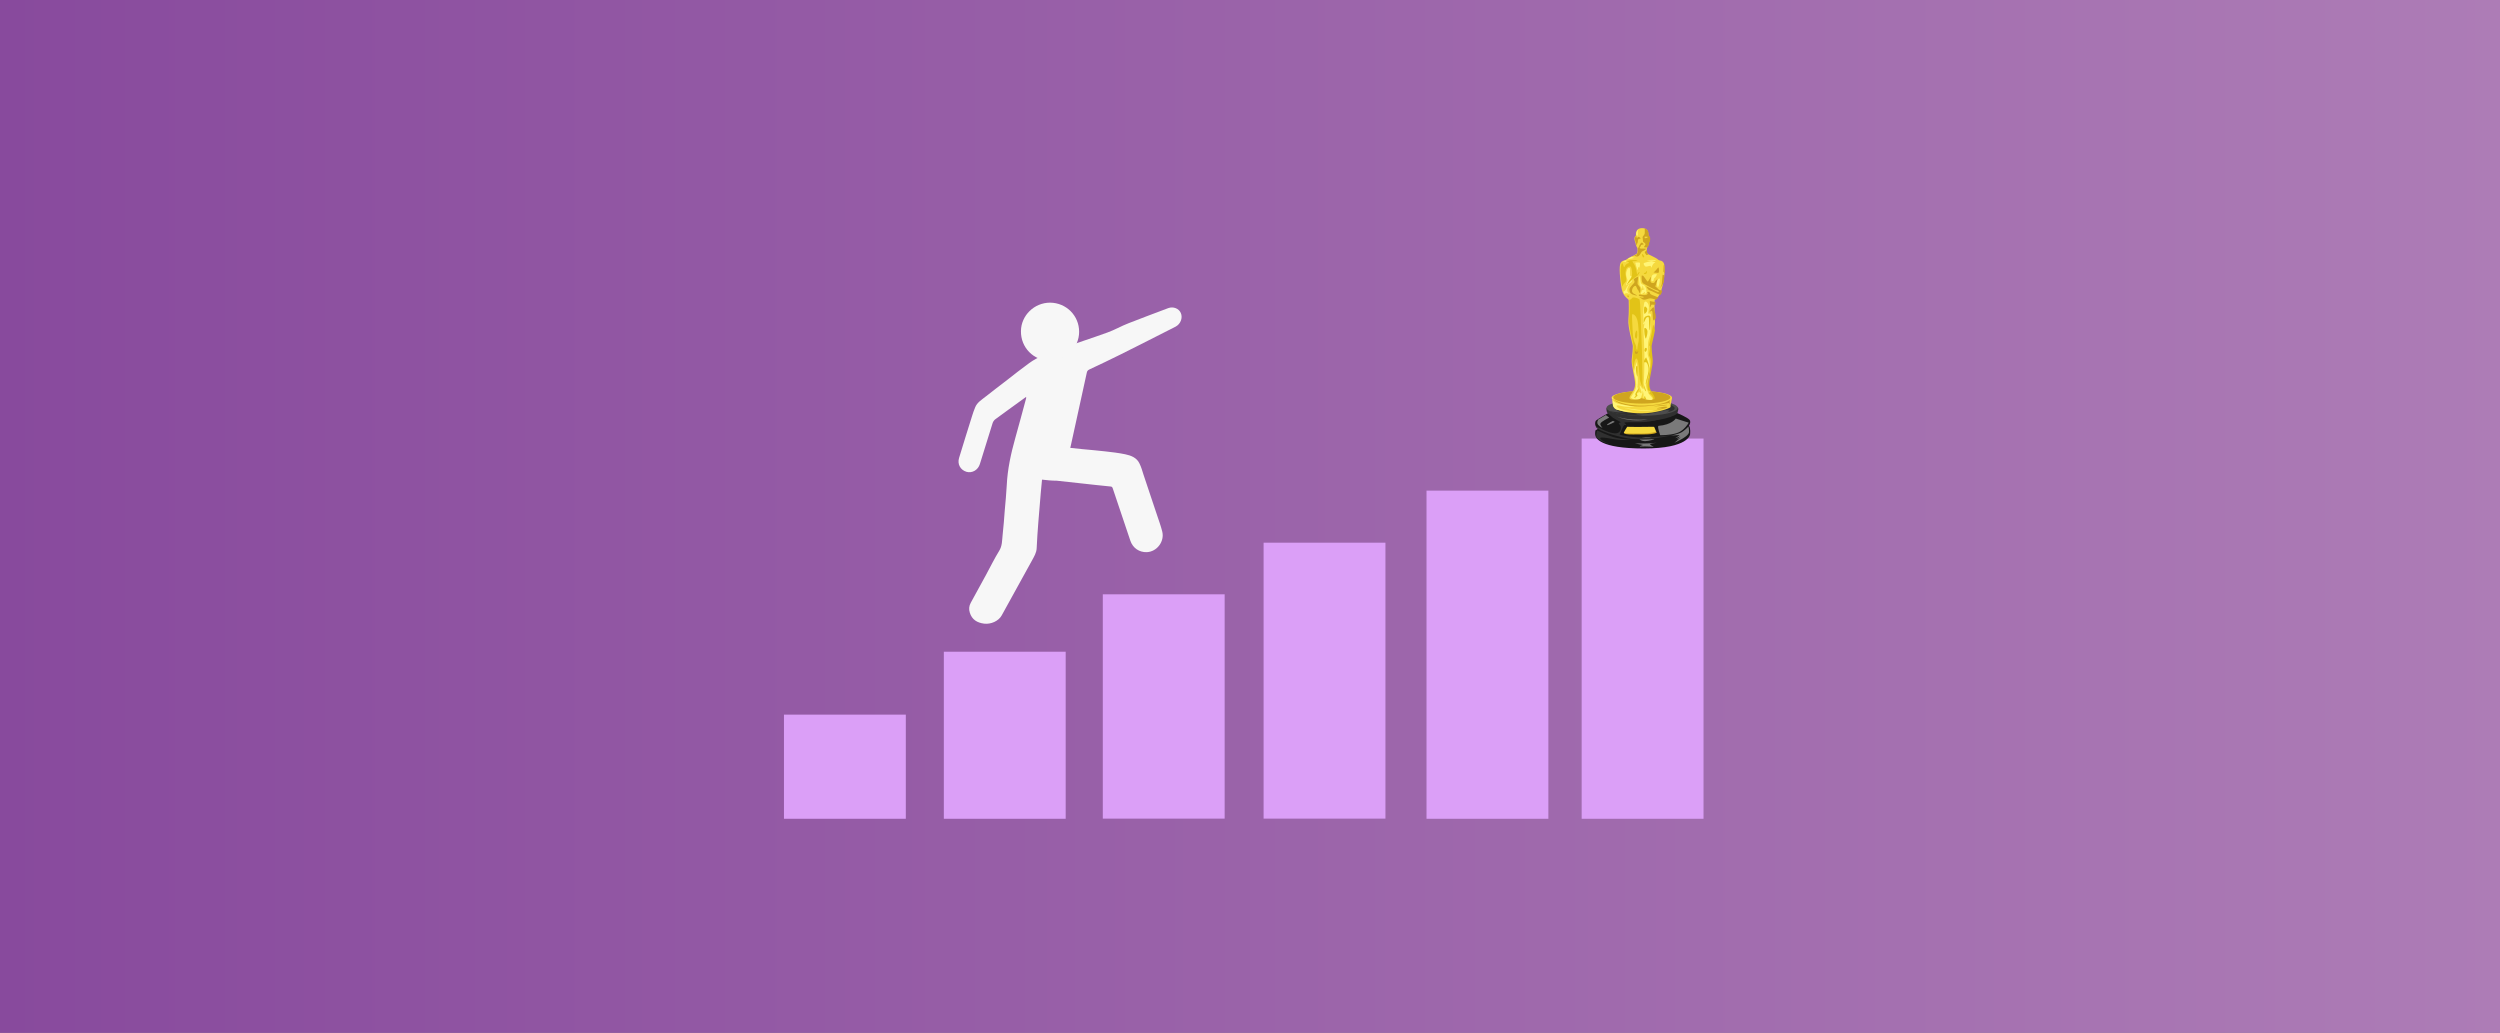 <?xml version="1.0" encoding="utf-8"?>
<!-- Generator: Adobe Illustrator 21.1.0, SVG Export Plug-In . SVG Version: 6.00 Build 0)  -->
<svg version="1.1" id="Layer_1" xmlns="http://www.w3.org/2000/svg" xmlns:xlink="http://www.w3.org/1999/xlink" x="0px" y="0px"
	 viewBox="0 0 1637.2 676.4" style="enable-background:new 0 0 1637.2 676.4;" xml:space="preserve">
<rect x="0" y="0" width="1637.2" height="676.4" fill="#808080" stroke="none"/>
<style type="text/css">
	.st0{fill:url(#SVGID_1_);}
	.st1{display:none;}
	.st2{display:inline;fill:#231F20;}
	.st3{display:inline;fill:#3182C4;}
	.st4{display:inline;fill:#242021;}
	.st5{display:inline;fill:#52A9D4;}
	.st6{display:inline;fill:#F7D2B5;}
	.st7{display:inline;fill:#9E191C;}
	.st8{display:inline;fill:#F4A934;}
	.st9{display:inline;fill:#F0F0F2;}
	.st10{display:inline;fill:#30333C;}
	.st11{display:inline;fill:none;stroke:#EBBF9C;stroke-linecap:round;stroke-linejoin:round;stroke-miterlimit:10;}
	.st12{fill:#DB9FF7;}
	.st13{fill:#171717;}
	.st14{fill:#303030;}
	.st15{fill:#4D4D4D;}
	.st16{fill:#F5D93E;}
	.st17{fill:#CFA51F;}
	.st18{fill:#FFF577;}
	.st19{fill:#7A7A7A;}
	.st20{fill:#E2C317;}
	.st21{fill:#F7F7F7;}
</style>
<g id="Layer_3">
	<g>
		
			<linearGradient id="SVGID_1_" gradientUnits="userSpaceOnUse" x1="0" y1="-62.2" x2="1637.4" y2="-62.2" gradientTransform="matrix(1 0 0 -1 0 276)">
			<stop  offset="0" style="stop-color:#884A9D"/>
			<stop  offset="1" style="stop-color:#AD7CB6"/>
		</linearGradient>
		<rect class="st0" width="1637.4" height="676.4"/>
	</g>
</g>
<g id="Layer_4">
	<g id="Layer_5" class="st1">
		<path id="Pants" class="st2" d="M683.7,337c0,0,17.7,29.1-17.4,30.4v2.7c0,0,2.2-0.5,0,1.8v5.1c0,0,0.4,3.8,2.3-4
			c0,0,1.4-3.6,2.7-2.7c0,0,22.3-3,19.7-20.3l19.9-4.5c0,0,19.8-2.1,22.9,17.1l2.6-0.5c0,0-0.5-1.6,0.7-1c1.3,0.6,5.5-0.3,5.5-0.3
			s3.9-0.8-2.2-1.3c0,0-4.7,0.5-5.2-3.6c-0.5-4-9.7-13.5-23.1-13.9c0,0-2.3-5.8-2.2-9l-0.1-1.7C710.1,331.4,686.1,335.5,683.7,337z"
			/>
		<path id="Shirt" class="st3" d="M635,320.8l4.3,0.6c0,0,1.2-24,28.9-20.8l15.7,36.3l26.1-5.4v-32.2c0,0,25.1,17.2,42.4-9l-3.6-2.2
			c0,0-15.9,22.9-39,3.7c0,0-15.1,24.8-35.4,2.8c0,0-1.2,1.2-3.3,0.5C669,294.2,641.3,288.9,635,320.8z"/>
		<polygon id="Tie" class="st4" points="695.2,304.4 694.1,307.6 696.3,309.6 697,329.1 702.7,333 705.5,327.4 698,309.6 
			698.9,306.2 696.2,304.1 		"/>
		<path id="Collar" class="st5" d="M682.6,300.6c0,0,10.3,8.5,22.5-3.3c0,0,1,6.7-3.7,11.4l-5.1-4.8l-1,0.3l-1.2,3.1l-0.4,3.4
			C693.8,310.7,687.6,309.8,682.6,300.6z"/>
		<path id="Ear" class="st6" d="M648.1,241.1v2c0,0-8.4,0.9-5.6,9.3c2.8,8.4,10.1,3.9,10.7,3.9c0.5,0,2.2-0.1,2.2-0.1l-3.2-13
			L648.1,241.1z"/>
		<path id="Face" class="st6" d="M723,216.7c0,0,9.8,68.3-26.8,86.7c-1.6,0.8-4.3,0.7-5.9,0.5c-6.6-1.1-23.1-9.5-34.7-42.7l4.4-0.6
			c0,0-4.6-14.3,0.8-31.4c0,0,28-3.7,52.2-14.6L723,216.7z"/>
		<path id="Mouth" class="st7" d="M683.4,273l29.4-3.7C712.8,269.3,701.5,308,683.4,273z"/>
		<path id="Hair" class="st8" d="M660.3,261.8c0,0-5-15.3,0.8-32.5c0,0,20.7-0.5,52.3-14.8c0,0,19.1,8.2,20.1-4.9
			c1-13.2-8.1-11.1-11.4-11.5c0,0-3.5-5-12.9-4.2c0,0-6.5-14.4-26.2-3.7c0,0-11.8-11.1-24.7,8.9c0,0-21.1-5.8-18.4,22.9
			c0,0-6.2,14.3,11.2,22.2c0,0,3.7,16,4.4,17.1L660.3,261.8z"/>
		<ellipse id="LeftEye" class="st9" cx="683.5" cy="242.3" rx="5" ry="4.8"/>
		<ellipse id="RightEye" class="st9" cx="710" cy="239.4" rx="5" ry="4.8"/>
		<ellipse class="st10" cx="684.5" cy="241.9" rx="2.9" ry="2.8"/>
		<ellipse class="st10" cx="711.4" cy="239" rx="2.9" ry="2.8"/>
		<path class="st9" d="M683.4,239.1l1-0.3C684.5,238.8,684.7,243.3,683.4,239.1z"/>
		<path class="st9" d="M710.2,236.4l1-0.3C711.2,236,711.4,240.5,710.2,236.4z"/>
		<path class="st11" d="M701.7,252c0,0,7.9,5.7-2,8.9"/>
		<path class="st6" d="M636,321.2h2.3c0,0-0.5,1.6,1,2.4v5.2c0,0-0.2,2.1-0.6,0.4l-1.4-0.1c0,0-0.5,4.2-2.5,2.3c0,0-2.5,0.5-2.4-1.9
			c0,0-1.2,0.4-0.8-1.2s0.5-6,4.2-6.2L636,321.2z"/>
		<path class="st6" d="M749.9,288.5l2.3,1.3l-0.1-0.4c0,0,4.9,0.5,5.6-4.5h-0.3c0,0,0.6-1.2-0.6-2c-1.3-0.8-1.6-0.6-1.6-0.6
			s0.1-1.1-0.9,0c0,0-0.6,0.5-1.6,0.3c0,0,0.9-4.9-0.9-0.3c0,0-1.7,2.9-1.5,4L749.9,288.5z"/>
	</g>
	<g id="Layer_2">
		<rect x="513.4" y="468" class="st12" width="79.8" height="68.2"/>
		<rect x="618.1" y="426.8" class="st12" width="79.8" height="109.4"/>
		<rect x="722.2" y="389.2" class="st12" width="79.8" height="146.9"/>
		<rect x="827.5" y="355.4" class="st12" width="79.8" height="180.7"/>
		<rect x="934.2" y="321.3" class="st12" width="79.8" height="214.9"/>
		<rect x="1035.8" y="287.2" class="st12" width="79.8" height="249"/>
	</g>
	<g>
		<g>
			<g>
				<path class="st13" d="M1053.6,270.3c0,0-7.6,4.3-8.4,5.1c-0.7,0.7-1.2,3.8,1.3,5.4l-1.7,1.1c0,0-0.4,2.2,0,3.4
					c0.4,1.3,2.2,8.4,31.7,8.4s30.3-9.2,30.3-9.2s0.5-4.2-0.7-5.7c0,0,1.6-2.4,0.3-3.9c-1.4-1.6-8-4.4-8-4.4L1053.6,270.3z"/>
				<path class="st14" d="M1073.4,286.5c-6.6-0.4-13-1.7-12.7-1.9c0.3-0.2,2.2-6.3,3.3-6.3s1.5-0.1,0.3-0.9s-1.3-1,9-0.9
					c10.2,0.1,18.2-3.7,14.8-2.6c-3.3,1.1-11.8,1.4-20.6,1.2s-12.9-3.5-12.9-3.5c0,2,7.9,4.8,6.6,5.1c-1.4,0.2-1.4,0.7-0.3,1.7
					s1.1,5.6-3.4,5.4S1045,279,1045,279l0.3,0.6c0.3,0.5,0.6,0.8,1.2,1.2l-0.1,0.1c2,1.1,8.7,4.2,19.3,6.1c12.9,2.2,29.2-2,29.2-2
					S1080,286.9,1073.4,286.5z"/>
				<path class="st14" d="M1052.1,267.1c0,0-0.5,1.9,0.7,3.5c1.4,1.6,7,5.3,20.3,5.4c13.2,0.1,24.9-3.4,25.5-5.8
					c0.5-2.5,0.5-1.6,0.5-2.5c0-0.7-0.7-1.1-0.7-1.1L1052.1,267.1z"/>
				<ellipse class="st15" cx="1075.4" cy="267.1" rx="23.3" ry="5.2"/>
				<path class="st14" d="M1093.4,265l-37.1,0.5c0,0,1.5,3.7,5.8,4.4s-4.7,0-7.2-0.5c-0.5-0.1-0.6-0.1-0.5,0.1
					c3.8,1.7,11.7,2.8,20.7,2.8c0.4,0,0.7,0,1,0c-1.7-0.3-3.5-0.5-4.4-0.7c-1.9-0.3,4.7,0,10.1-1s7.6-2,9.5-2s3,0.3,0.7,1.2
					c-2.3,0.8,4.2-0.4,4.6-2C1097.4,266.1,1093.4,265,1093.4,265z"/>
				<path class="st16" d="M1057.2,260.5l-1.4-0.3l0.5,5.4c0,0,0.4,1.6,1.9,2.4c1.6,0.7,7.9,2.7,16.8,2.7c9,0,18.9-3.2,19-4.2
					s0.1-1.6,0.1-1.6s0.9-3.7,0.8-4.5C1094.9,259.7,1057.2,260.5,1057.2,260.5z"/>
				<ellipse class="st16" cx="1075.2" cy="260.5" rx="19.8" ry="4.4"/>
				<ellipse class="st17" cx="1075.2" cy="260.2" rx="18.7" ry="4.1"/>
				<path class="st17" d="M1057.2,261.9c0,0,6.3,4.2,20.1,3.7c13.7-0.5,16.4-3.7,16.4-3.7s-0.3,0.9-0.3,1.3s0,1.7,0,1.7l-0.5-1
					c0,0-7.8,1.6-15.5,2.2S1059.4,264.9,1057.2,261.9z"/>
				<path class="st17" d="M1084.3,266.1c-3.9,0.3,5.3-1.1,7.1-1C1093.2,265.3,1088.2,265.9,1084.3,266.1z"/>
				<path class="st17" d="M1090.2,266.3c0,0-3.5,0.5-4.9,1c-1.5,0.5,4.1,0,4.5-0.2s-5.7,1.6-7.4,2s8.5-1.5,9.3-2.2
					C1092.6,266.1,1090.2,266.3,1090.2,266.3z"/>
				<path class="st18" d="M1058.3,268c0.3,0.2,0.7,0.4,1.4,0.5c0.5,0,1,0.1,1.7,0.4c4.5,1.3,8,0.4,8,0.4s-4.4-0.1-7.6-1.2
					s-4.9-3.4-0.7-2.4c4.2,1.1,9.2,0.7,9.2,0.7s-3.7-0.5-9-1.6s-5.3-3.5-5.3-3.5l0.5-0.2l-0.7-1l0.5,5.4
					C1056.3,265.6,1056.8,267.1,1058.3,268z"/>
				<path class="st18" d="M1063.2,267c0,0,8.8,1.6,13.5,1.6c4.8,0,6.8,0,6.8,0S1074.2,270.2,1063.2,267z"/>
				<path class="st19" d="M1058.2,272.5c0,0,6,3.1,20.9,2.2C1079.1,274.7,1067.6,277,1058.2,272.5z"/>
				<path class="st19" d="M1051.6,271.8c0,0-4.3,2.7-4.6,2.7s-1.7,2.2-0.4,3.7c1.4,1.6,2.9,2,2.9,2s-1.9-1.7-1.4-2.9
					c0.5-1.2,5.1-3.5,5.6-3.7C1054.1,273.5,1051.6,271.8,1051.6,271.8z"/>
				<path class="st19" d="M1056.3,275.6c0,0-3.9,2-3.9,2.7s5.1-2,5.1-2L1056.3,275.6z"/>
				<path class="st17" d="M1065.4,282.6c0,0-1.8,0.5-1.9,0.7c-0.1,0.3-0.3,0.5,1.5,1c1.7,0.4,6.1,0.2,12.1,0.2s7.8-1.1,7.8-1.1
					l-0.2-0.7L1065.4,282.6z"/>
				<path class="st16" d="M1065.6,279.5c0,0-2.2,3.5-2.2,3.9c0,0.5,5.6,0.5,11.7,0.5s9.5-1.2,9.5-1.2s-1.2-2.8-1.3-3.1
					S1073.8,279.8,1065.6,279.5z"/>
				<path class="st19" d="M1086,278.9c9-0.7,11.4-4.8,11.4-4.8l8.5,2.7c0,0-2.9,5.4-8,6.9s-10.7,1.3-10.7,1.3
					S1085.3,279.7,1086,278.9z"/>
				<path class="st19" d="M1094.1,285.2c0,0,5.3-0.7,7.9-2.6s3.7-3.3,3.7-3.3s0.5,1.8,0.4,3.7c-0.1,1.7-3.2,3.8-5.8,5.1
					c-2.6,1.3-3.8,1.9-3.8,1.9s3.2-2.8,4.2-3.4c1-0.5-2.8,1.2-2.8,1.2l2.5-2l-3.4,1.2c0,0,1.9-1.3,2.7-1.8
					S1098.3,285.1,1094.1,285.2z"/>
				<path class="st19" d="M1075.1,286.8c0,0,4.6-0.5,6.2-0.7C1083,285.8,1078.6,287.2,1075.1,286.8z"/>
				<path class="st19" d="M1073.6,287.8c0,0,6.4,0,9-0.2s-3.1,1.3-5.3,1.3C1075.2,288.9,1073.6,287.8,1073.6,287.8z"/>
				<path class="st19" d="M1071,290.4c0,0,10.3,0.2,13-0.4s-1.4,0.5-3,0.7c-1.6,0.1,2,1.9,2,1.9s-5.5-0.4-8.2-0.2
					c-2.7,0.2,1.2-1,1.2-1l-5.4-1H1071z"/>
				<path class="st14" d="M1047.4,282.5c0,0,6,3.1,10.8,4.2s9.8,1.3,9.8,1.3s-5.1,0.7-11.7-0.5s-9.5-1.5-8,0.2c1.6,1.6,5.9,3,5.9,3
					s-6.9-1.7-8.6-4.3c-0.7-1.1,0.3-4.4,0.3-4.4L1047.4,282.5z"/>
			</g>
			<g>
				<path class="st16" d="M1089.4,172c-1.4-1.9-2.4-0.9-3.7-2.1c-1.2-1.2-5.8-3-6.7-3.7c-0.9-0.8-0.5-3.7-0.5-3.7s1.2-1.9,1.2-3.4
					c0,0,0.6-1,0.7-2.6s-1-2.3-1-2.3s0.9-4.7-3.9-4.8l0,0h-0.1c0,0,0,0-0.1,0l0,0c-4.8,0.1-3.9,4.8-3.9,4.8s-1.2,0.7-1,2.3
					c0.1,1.6,0.7,2.6,0.7,2.6c0,1.5,1.2,3.4,1.2,3.4s0.5,2.9-0.5,3.7c-0.9,0.8-5.4,2.6-6.7,3.7c-1.2,1.2-2.3,0.2-3.7,2.1
					c-1.4,1.9-0.5,11.5,0.6,17.2c1.2,5.7,4.5,6.3,4.6,7.5c0.1,1.1,0.2,7.9-0.2,12.7c-0.5,4.8,2.9,15.9,2.9,17.3s-0.2,4.8-0.7,8.5
					s2.2,12.2,2.2,16.4s-3.4,6.9-3.7,8.8c-0.3,1.8,3.6,1.2,5.1,1.1c1.4-0.1,2.6-0.7,2.9-0.8c0.4,0.2,1.6,0.7,2.9,0.8
					c1.6,0.1,5.4,0.7,5.1-1.1c-0.3-1.8-3.7-4.5-3.7-8.8s2.6-12.7,2.2-16.4c-0.5-3.7-0.7-7-0.7-8.5s3.4-12.4,2.9-17.3
					c-0.5-4.8-0.3-11.7-0.2-12.7c0.1-1,3.4-1.8,4.6-7.5C1090,183.6,1090.8,174,1089.4,172z"/>
				<path class="st18" d="M1077.8,251.3c-0.1-2.6,3.3-8.7,2.6-13.5c-0.6-4.8-1.4-4.4-1.4-6.4s0.3-3.9,0.3-6.3c0-2.4,1.3-5.1,1.6-7.3
					s0.5-10.7,0.3-11.8c-0.3-1.1-1.9-0.6-1.9-0.6s0.9-4,0.3-5.8s-1.9-2.6-2.6-1.8c-0.6,0.7-1,7.2-0.8,9.7s-0.2,5.1-0.2,5.1l1-1
					c0,0-0.7,3.4-0.7,5s0.4,7.2,0.4,9c0,1.7,0.1,5.1,0.2,7c0.1,1.8-0.1,6.9-0.1,10.3s-0.4,7.9-0.4,7.9s0.6,2.6,0.5,3.4
					c-0.1,0.6-1.5,0.2-1.5,0.2s-1.6-2.6-1.6-1.9c-0.1,0.6,0.6,2.6,0.8,3.1c0.3,0.5,0.6,1.8,0.2,2c-0.5,0.2-0.6-1-1.4-0.8
					c-0.6,0.3-2.1,1.3-2.1,1.3s1.6-3.5,1.5-4.3s-0.7,0.6-0.7,0.6s0.6-2.6,0.5-5.4s-0.5-11.1-0.6-11.8c-0.1-0.5-1.4,3.5-1.9,6
					c0.6,3.2,1.4,6.6,1.4,8.9c0,3.8-2.6,6.4-3.5,8.1c0.3,0.5,1,1.3,2.6,1.3c2.6,0,3.5,0.3,4.3-1.8c0.8-2.2,0.8-2.6,0.8-2.9
					s-0.1-1-0.1-1s0.5,0.7,0.6,1.6c0.3,0.8,0,2.6,0,2.8c0,0.3,1.6,1.4,2.4,1.5c0.7,0.1,0.7,0.1,0.7,0.1s2.7,0.6,2.9-0.4
					c0.2-1-1.6-2.2-2.5-3.5C1078.9,256,1077.9,253.8,1077.8,251.3z"/>
				<path class="st17" d="M1071.8,160.8c0.1-0.7,0.5-1.6,0.6-1.8c0.4-0.5-0.1-2.1,0.7-2.4s1.4-0.4,1.4-0.4s-0.6-1-1.4-1.1
					s-0.7,0.7-1,0.8c-0.2,0-0.4-0.7-0.6-1.5c-0.3,0.3-0.9,1-0.8,2.1c0.1,1.6,0.7,2.6,0.7,2.6
					C1071.4,159.6,1071.6,160.3,1071.8,160.8z M1074.1,162.7c-0.9-0.4,0.4-1.2,0.5-1.7s0.1-0.5,0.1-0.5l1.8-0.5c0,0-0.7-1-1.3-1.1
					c-0.6-0.1-1.2,1.2-1.5,1.6c-0.3,0.4-0.5,2-1.2,1.8c0,0.1,0.1,0.1,0.1,0.1s0.5,2.9-0.5,3.7c-0.1,0.1-0.3,0.3-0.5,0.4
					c0.2,0.2,0.3,0.4,0.3,0.6c0,0.5-0.5,0-1.2-0.2c-0.1,0.1-0.3,0.1-0.4,0.2c0,0.3,0.5,0.7,1.6,0.9c1.8,0.2,2.6-2.5,3.2-3.1
					s2.5-1,2.7-1.8C1078.4,162.4,1075.1,163.1,1074.1,162.7z"/>
				<path class="st18" d="M1066.5,184.7l2.6-3.7c0,0-1.6,0.2-1.6-1c-0.1-1.2,0-3.3,0-3.9c0-0.6-1.4-1.6-2.3,1.6
					c-1,3.2,1,5.2,0.5,6.3s-0.7,1.7-0.8,2.6c-0.1,1,3.2-1.6,3.5-1.9c0.3-0.3,1-2.4,1-2.4S1068.2,182.8,1066.5,184.7z"/>
				<path class="st20" d="M1062.3,187.7C1062.3,187.6,1062.3,187.6,1062.3,187.7c0.7-1.7,2.6-3.3,2.6-3.7c0-0.5,0.1-1.6-0.1-2.7
					c-0.2-1.2-0.6-1.9-0.1-4.3c0.5-2.4,2.9-3,3.4-2.1s1.5,5.6-0.3,7.6c-1.7,2-2.7,4.5-2.7,4.5s1.2-1.4,3.2-3.3
					c2-1.9,4.1-3.2,4.1-3.2s1.8-2.4,1.2-2.4s-1.5,1.8-1.5,1.8s-0.4-3-1-4.9c-0.6-2-2.5-3.9-2-3.9s3.9-0.2,3.1-0.6
					c-0.8-0.4-4.6-0.1-4.6-0.1c-0.9,0.2-2.9,0.9-2,0.9s1.4,1,1,1s-1.9,0.5-2.6,2.2c-0.8,1.7-0.8-2-1.7-2.2
					C1060.7,173.8,1061.3,181.9,1062.3,187.7z"/>
				<path class="st17" d="M1072.7,181.2c0,0-3.1,1.2-2.7,2s0.3,0.8,0.4,1.5s-3.2,3.1-3.3,4.8c-0.1,1.8,0.5,2.6,1.9,3.3
					c1.4,0.6,3.6,1,2.9,0.5c-0.6-0.5-3.5-0.9-3.1-3.3c0.4-2.4,2.2-3.2,2.6-2.6c0.4,0.6,0.9,2.3,1.3,2.5s0.7,1.6,0.8,1.9
					s1-0.5,0.7-2.6c-0.3-2.2-1.8-2.3-1.8-3.5C1072.3,184.5,1072.9,182.5,1072.7,181.2z"/>
				<path class="st20" d="M1077.9,177.4c0,0,0.5,0.8-0.4,1.1s-1.6,0.7-0.3,1C1078.5,179.8,1079,177.4,1077.9,177.4z"/>
				<path class="st20" d="M1065.3,193.7c0,0,0.9-0.5,1.4-0.1C1067.1,194.1,1066.8,195.7,1065.3,193.7z"/>
				<path class="st20" d="M1075.7,253.6c0-0.4-0.3-24.8-0.7-31.5c-0.4-6.8-0.6-25.5-1.4-26.1c-0.8-0.7-4.3-1.8-4.8-0.8
					c-0.4,0.7-1.3,1.1-1.8,1.3c0.1,0.1,0.1,0.3,0.1,0.3c0.1,1.1,0.2,7.9-0.2,12.7c0,0.5,0,1.1,0,1.7c0.1,0.8,0.2,1.6,0.3,2.6
					c0.7,5.3,2.6,12,2.6,13.1c0,1.4-0.2,4.8-0.7,8.5c-0.3,1.6,0.2,4.2,0.7,6.9c0.1-3.6,1-8.5,2.2-7.3c1.4,1.4,1.5,11.5,1.9,13.6
					C1074.3,250.5,1075.7,254,1075.7,253.6z"/>
				<path class="st16" d="M1072.2,229c0,0,0.3-3.6,0.8-5.1s0.2-11.7-0.9-14.8c-1.1-3.2-2.9-3.5-3.2-3.3c-0.3,0.2,0.1,7.8,0.4,12.9
					c0.3,5.1,2,6.9,2.2,8.1S1071.4,229,1072.2,229z"/>
				<path class="st20" d="M1071.3,221.6c0,0-0.6-0.5-0.6-1.4s0.3-3.5,1.1-3.7C1072.6,216.4,1072.3,222.9,1071.3,221.6z"/>
				<path class="st20" d="M1072.2,239.6c0,0-0.5-0.2-0.8,0.7s0.2,4.7,0.7,6.1C1072.6,247.9,1072.6,240.1,1072.2,239.6z"/>
				<path class="st20" d="M1078,234c0,0-0.1,0.2-0.3,0.4c-0.5,0.6-1.3,1.9-1.1,2.6c0.2,0.9,1.2-0.5,1.9,0.7c0.7,1.2,1.6,3.3,0.8,6.9
					c-0.8,3.6-1.6,6.1-1.5,6.8s1.2-3.7,1.3-3.9s1.5-4.4,1-7.1C1079.6,237.3,1078,234,1078,234z"/>
				<path class="st20" d="M1073.5,254.2c0,0-2.3,2.6-2.5,3.7s0.3,1.2,0.3,1.2l-1.1,1.3l1.1,0.5c0,0-0.9-0.6,0.2-1.1s0.8-0.9,0.8-0.9
					s-0.6-1.2-0.4-1.6C1072.1,257,1073.5,255.6,1073.5,254.2z"/>
				<path class="st20" d="M1081.4,256.3l-1.6,1.1c0,0,2.2,1.4,2.7,2.9c0.3,0.5,0.3,1,0.2,1.4c0.6-0.2,1.1-0.5,1-1.1
					C1083.6,259.4,1082.4,258,1081.4,256.3z M1080.1,251.6c0-4.3,2.6-12.7,2.2-16.4c-0.5-3.7-0.7-7-0.7-8.5c0-0.9,1.4-5.8,2.2-10.4
					l0,0c-0.9-3.9-1.2-4.9-1.7-1s-1.8,9.2-2,10.3s0.6,0.6,0.6,1.7s-0.8,4.1-0.8,5.1s1.2,1.4,1.2,4.6c0,3.2-1.2,10-1.9,13.2
					c-0.7,3.3-0.1,5.7,0.5,5.7c0.5,0,1.5,0.2,1.6,0.2C1080.6,254.9,1080.1,253.4,1080.1,251.6z"/>
				<path class="st20" d="M1077.3,259.5c0-0.7-0.7,0.5-0.6,1.6c0.5,0.2,0.9,0.3,1.5,0.4C1077.7,260.8,1077.3,259.9,1077.3,259.5z"/>
				<path class="st20" d="M1076.6,252.3c0,0,1.2,2.9,1.4,3.7c0.2,0.9-0.8-0.5-0.8-0.5S1076.7,254.4,1076.6,252.3z"/>
				<path class="st20" d="M1077.7,230.4c0,0,0.7-0.5,0.8-1.6c0.1-1.1-0.8-1.3-1.2-0.7C1076.9,228.8,1076.6,230.3,1077.7,230.4z"/>
				<path class="st20" d="M1077.9,221.7c0,0,1-2.3,1-4.4c0-2.1-2-3.4-2.1-1.9C1076.7,216.9,1077.1,221.7,1077.9,221.7z"/>
				<path class="st20" d="M1080.6,216.3c0,0,0.7-7.3,0.3-8.7c-0.4-1.3-1.9-1.1-3.3-0.3s-1.2,3.6-1.2,4.1s1.1-2.4,1.6-3.1
					c0.5-0.7,1.1-0.7,1.6-0.6C1080.2,207.8,1079.6,216.3,1080.6,216.3z"/>
				<path class="st20" d="M1077.1,205.6c0,0,1.4-1.3,1.5-1.9c0.1-0.6,0.5-1.5-0.2-2.1s-0.6-1-1.3-0.8
					C1076.4,200.9,1076.5,205.5,1077.1,205.6z"/>
				<path class="st20" d="M1076.8,167.9c0,0-1-2-1.4-1.4s0.6,2.3,0.9,2.1C1076.6,168.5,1076.8,167.9,1076.8,167.9z"/>
				<path class="st17" d="M1079.6,154.2c0,0,0.7-3.7-2.5-4.6c0,0.9,0.1,2.5,0,3.3c-0.2,1.1-1.4,1.8-1.4,2.4c0,0.6,0.3,3,0.3,3
					s1.6,1.1,1.6,1.6s-0.5,1-0.9,1.7c-0.4,0.6,1.6,0.4,2.3,0.4c0.4-0.6,1-1.8,1-2.9c0,0,0.6-1,0.7-2.6
					C1080.8,155,1079.6,154.2,1079.6,154.2z M1078.5,163.7c-0.4,0.5-0.7,0.9-1.1,1c-0.9,0.4,0.7,2.3,1,2.4c0.2,0,0.7-0.3,1.2-0.6
					c-0.3-0.2-0.5-0.3-0.5-0.4C1078.6,165.7,1078.5,164.6,1078.5,163.7z"/>
				<path class="st16" d="M1079,155.1c0,0-2.3-0.5-2,0.3s0.3,0.7,0.9,0.5C1078.4,155.7,1079.1,155.9,1079,155.1z"/>
				<path class="st17" d="M1080.6,191.9c0-0.3-1.2-1.2-1.7-0.6c-0.5,0.6,0,0.5,0,0.5s0.6,0.7-0.6,1.2s-3.4,0.1-4.1-0.1
					s-1.4,0.3-0.8,0.8s3.3,0.3,3,1s-2.9-0.2-2.9-0.2s1.2,1,2.3,1.6c1.1,0.5,2.4-0.1,4.1-0.6c1.3-0.4,3.5,0.5,4.6,0.8
					c0.3-0.4,0.9-0.7,1.5-1.5c-1.5-0.7-4.3-1.6-4.8-2C1080.4,192.3,1080.6,192.1,1080.6,191.9z M1083.4,202.1
					c0.1-1.3-1.3-0.9-1.9,0.3s-2,1.5-1,1.6s0.8-0.9,1.4-0.3c0.6,0.6,0.2,5.8,1,6.1c0.8,0.4,1-1.5,1-1.5s0,0.6,0.5,0.7
					c-0.1-1-0.1-2-0.2-3C1083.7,204.5,1083.4,202.7,1083.4,202.1z M1072.3,230.3c-0.3,0.6-1.4-0.5-1.4-0.5c-0.7,2.2,0.5,2,1.1,1.9
					s0.9-1.6,0.9-1.6S1072.6,229.8,1072.3,230.3z M1080.6,201.1c0.4,0.4,0.2-1.6,1.3-1.6c1.1,0,2.1,0.1,2.1,0.1s0,0,0.1,0
					c0-0.7,0-1.4,0-1.9c-0.6,0-2.9-0.3-3.4-0.5c-0.6-0.4-0.1,1.5-0.1,2C1080.6,199.6,1080.3,200.7,1080.6,201.1z M1084.1,187.7
					c-0.3-0.1,1.4-3.3,1.3-4.9c0,0-1.5,1.1-1.8,2s-2.3,0.6-2.6-0.1c-0.4-0.7,0.2-2.4,0.2-3.2s-1.6,2.7-2.1,2.9
					c-0.5,0.1-2.6-3.9-3.3-3.9s-0.7,0-0.7,0s-0.3,4.3,1,5.1s8.1,4.5,9,4.5s1.7,1.2,0.9,1.2c-0.8,0-7.3-3.7-7.7-3.7s0.4,1,1,1.8
					s1.5,0.9,2.5,1.3c1,0.4,4.5,2.3,5.7,2.4l0,0c0.5-0.7,0.8-1.6,1.1-2.7c-0.6-0.3-1.7-0.4-2.2-0.7
					C1085.7,188.9,1084.4,187.8,1084.1,187.7z M1090,173.4c-0.3,0.1-0.5,0.3-0.5,0.5c-0.1,0.7-0.2,3.9-0.2,3.9s0.6,0.7,0.9,1.4
					C1090.1,177,1090.1,174.9,1090,173.4z M1086,175.1c0,0-2.7,3.3-3.2,3.3c-0.4,0,2.3,0.3,3.1,0.3
					C1086.8,178.7,1086.4,175.1,1086,175.1z M1088.8,179.9c0,0-0.4,4.5-0.5,5.9s-1.3,2.9-1.3,2.9s1.5-1.3,2-2.7
					c0.2-0.5,0.4-0.7,0.5-1c0.2-1.6,0.4-3.2,0.5-4.8C1089.6,180.3,1088.8,179.9,1088.8,179.9z"/>
				<path class="st18" d="M1065.6,190c-0.1-1.7,1.4-3.3,1.4-3.6s-1.6,1.1-2.1,2.7c-0.3,1-1.1,1.6-1.8,1.9c0.3,0.7,0.5,1.3,0.8,1.7
					c0.3-0.4,0.5-0.6,0.9-0.7c0.9-0.2,2.6,0.7,2.9,0.6C1067.9,192.7,1065.6,191.7,1065.6,190z M1073.1,150.1
					c-1.6,1.1-1.6,3.2-1.5,3.8c0.3,0.3,0.5,0.5,0.7,0.4c0.7-0.2-0.3-2.6,0.6-3.9C1073,150.3,1073.1,150.2,1073.1,150.1z
					 M1065.3,170.2c-0.9,0.6-1.7,0.3-2.6,1l2,0.4C1064.6,171.7,1064.9,170.7,1065.3,170.2z M1065.6,169.9c0.5-0.1,4.8-1,4.8-1
					s-1.4-0.3-1.8-0.8C1067.3,168.7,1066.1,169.4,1065.6,169.9z"/>
				<path class="st18" d="M1081.5,171c0,0-4.9,0.9-5.1,1.5c-0.2,0.5,0.7,1.9,1.3,2.1c0.5,0.2,2.2-0.5,3-0.5s0.3,1.4,0.7,1.1
					c0.4-0.3,0.9-2.7,2.3-3.1C1085.2,171.9,1081.5,171,1081.5,171z"/>
				<path class="st18" d="M1070.9,172c0,0,2.4-0.3,2.9,0s0,2.9-0.2,3.2s-0.6-0.7-0.8-0.1c-0.2,0.5,0.1,1.6-0.3,1.6
					C1072,176.7,1070.9,172,1070.9,172z"/>
				<path class="st18" d="M1078.4,171c0,0,1.2-0.8,3.3-0.8c2.1,0,2.7,0.1,2.6,0.5C1084.1,171.1,1081.8,170.3,1078.4,171z"/>
				<path class="st18" d="M1087,182.6c0,0-0.6-0.9-1.6,1.1s0.1,4.8,0.5,4.3C1086.4,187.4,1087.2,183.8,1087,182.6z"/>
				<path class="st18" d="M1085.1,179.7c0,0-0.5,1.2-1,1.8s-0.8,0.6-1,1s0.2,1.5-1,1.7c-1.1,0.3-0.8-3,0-4
					C1083,179.3,1084.6,179.5,1085.1,179.7z"/>
				<path class="st18" d="M1076.7,186.7c0,0,1.5,2,1.5,2.8s-0.2,0.9-0.1,1.1c0.1,0.3,0.6,0.7,0,1.3s-1.2,0.6-1.2,0.2
					s0.8-0.8,0.1-0.9s0.1,0.2-1,0.9s-1.8,0.4-1.5-0.1s0.6-1.2,0.6-1.6c0-0.5,1.7-0.8,1.9-1.1c0.3-0.3-0.8-0.2-0.8-0.2
					s-0.1-1.6-0.3-2c-0.2-0.4-0.5,1.9-0.5,1.9s-0.2,0.8-0.3,0c-0.1-0.8-1.3-1.5-1.4-2.6c-0.1-1.2-0.5-4.7,0-5.5s0.5,3.6,0.9,4.5
					C1075.1,186.3,1076.7,186.7,1076.7,186.7z"/>
			</g>
		</g>
	</g>
</g>
<g>
	<path class="st21" d="M682.4,314.1c-0.3,2.9-0.5,5.7-0.8,8.4c-0.5,6.4-1.1,12.9-1.6,19.3c-0.4,5.7-0.9,11.4-1.1,17.1
		c-0.1,3.1-1.7,5.6-3.1,8.2c-6.6,12-13.2,23.9-19.8,35.9c-2,3.7-7.1,6-11.6,5.4c-4.5-0.6-7.9-2.6-9.3-7.2c-0.7-2.2-0.5-4.4,0.6-6.4
		c3.3-6.1,6.6-12.1,9.9-18.1c2.9-5.3,5.5-10.7,8.7-15.9c2.1-3.3,1.9-6.9,2.3-10.5c0.6-5.4,1-10.7,1.4-16.1c0.5-5.5,1-10.9,1.3-16.4
		c0.5-10.5,2.7-20.6,5.5-30.6c2.5-8.8,4.8-17.6,7.2-26.4c0-0.2,0-0.4,0-0.9c-1,0.7-1.7,1.2-2.5,1.8c-5.9,4.3-11.8,8.5-17.6,12.8
		c-0.9,0.6-1.6,1.7-1.9,2.7c-2.8,8.9-5.6,17.8-8.3,26.7c-1.2,3.9-5,6.1-8.7,5.1c-4.1-1.2-6.2-5.1-4.9-9.2c2.8-9.1,5.6-18.3,8.5-27.4
		c0.6-1.9,1.2-3.7,2-5.6c1.3-3.3,4.3-5,6.9-7.1c4.4-3.5,8.8-6.8,13.2-10.2c5.1-4,10.2-8,15.4-11.8c5.9-4.2,12.6-6.6,19.4-9
		c10.5-3.7,21.1-7.1,31.6-10.9c4.8-1.7,9.2-4.3,13.9-6.1c8.6-3.4,17.3-6.6,26-9.9c3.4-1.3,7.1,0.3,8.3,3.2c1.4,3.2-0.2,7.2-3.4,8.9
		c-11.9,6-23.7,12.1-35.6,18c-7,3.5-14,6.8-21,10.1c-1,0.5-1.4,1.1-1.6,2.1c-3.4,15.7-6.9,31.3-10.3,47c-0.2,0.7-0.3,1.4-0.5,2.2
		c2.6,0.3,5.1,0.6,7.6,0.8c5.1,0.5,10.2,0.9,15.3,1.5c4.4,0.5,8.8,1,13.1,1.9c3.8,0.8,7.5,2.2,9.3,6c1.2,2.4,1.9,5,2.7,7.5
		c2.9,8.8,5.9,17.5,8.8,26.3c1.2,3.6,2.5,7.1,3.4,10.7c1.7,6.6-3.5,13.4-10.2,13.6c-4.7,0.1-9-2.5-10.7-7.6
		c-3.9-11.4-7.7-22.8-11.5-34.2c-0.3-0.8-0.5-1.1-1.4-1.2c-6.6-0.6-13.1-1.4-19.7-2.1c-5.2-0.6-10.4-1.2-15.6-1.7
		C688.8,314.8,685.7,314.5,682.4,314.1z"/>
	<path class="st21" d="M706.7,217.3c0,10.4-8.7,19.1-19,19c-10.8-0.1-19.3-8.7-19.1-19.5c0.1-10.2,8.7-18.6,19.1-18.6
		C698.3,198.3,706.7,206.7,706.7,217.3z"/>
</g>
</svg>
